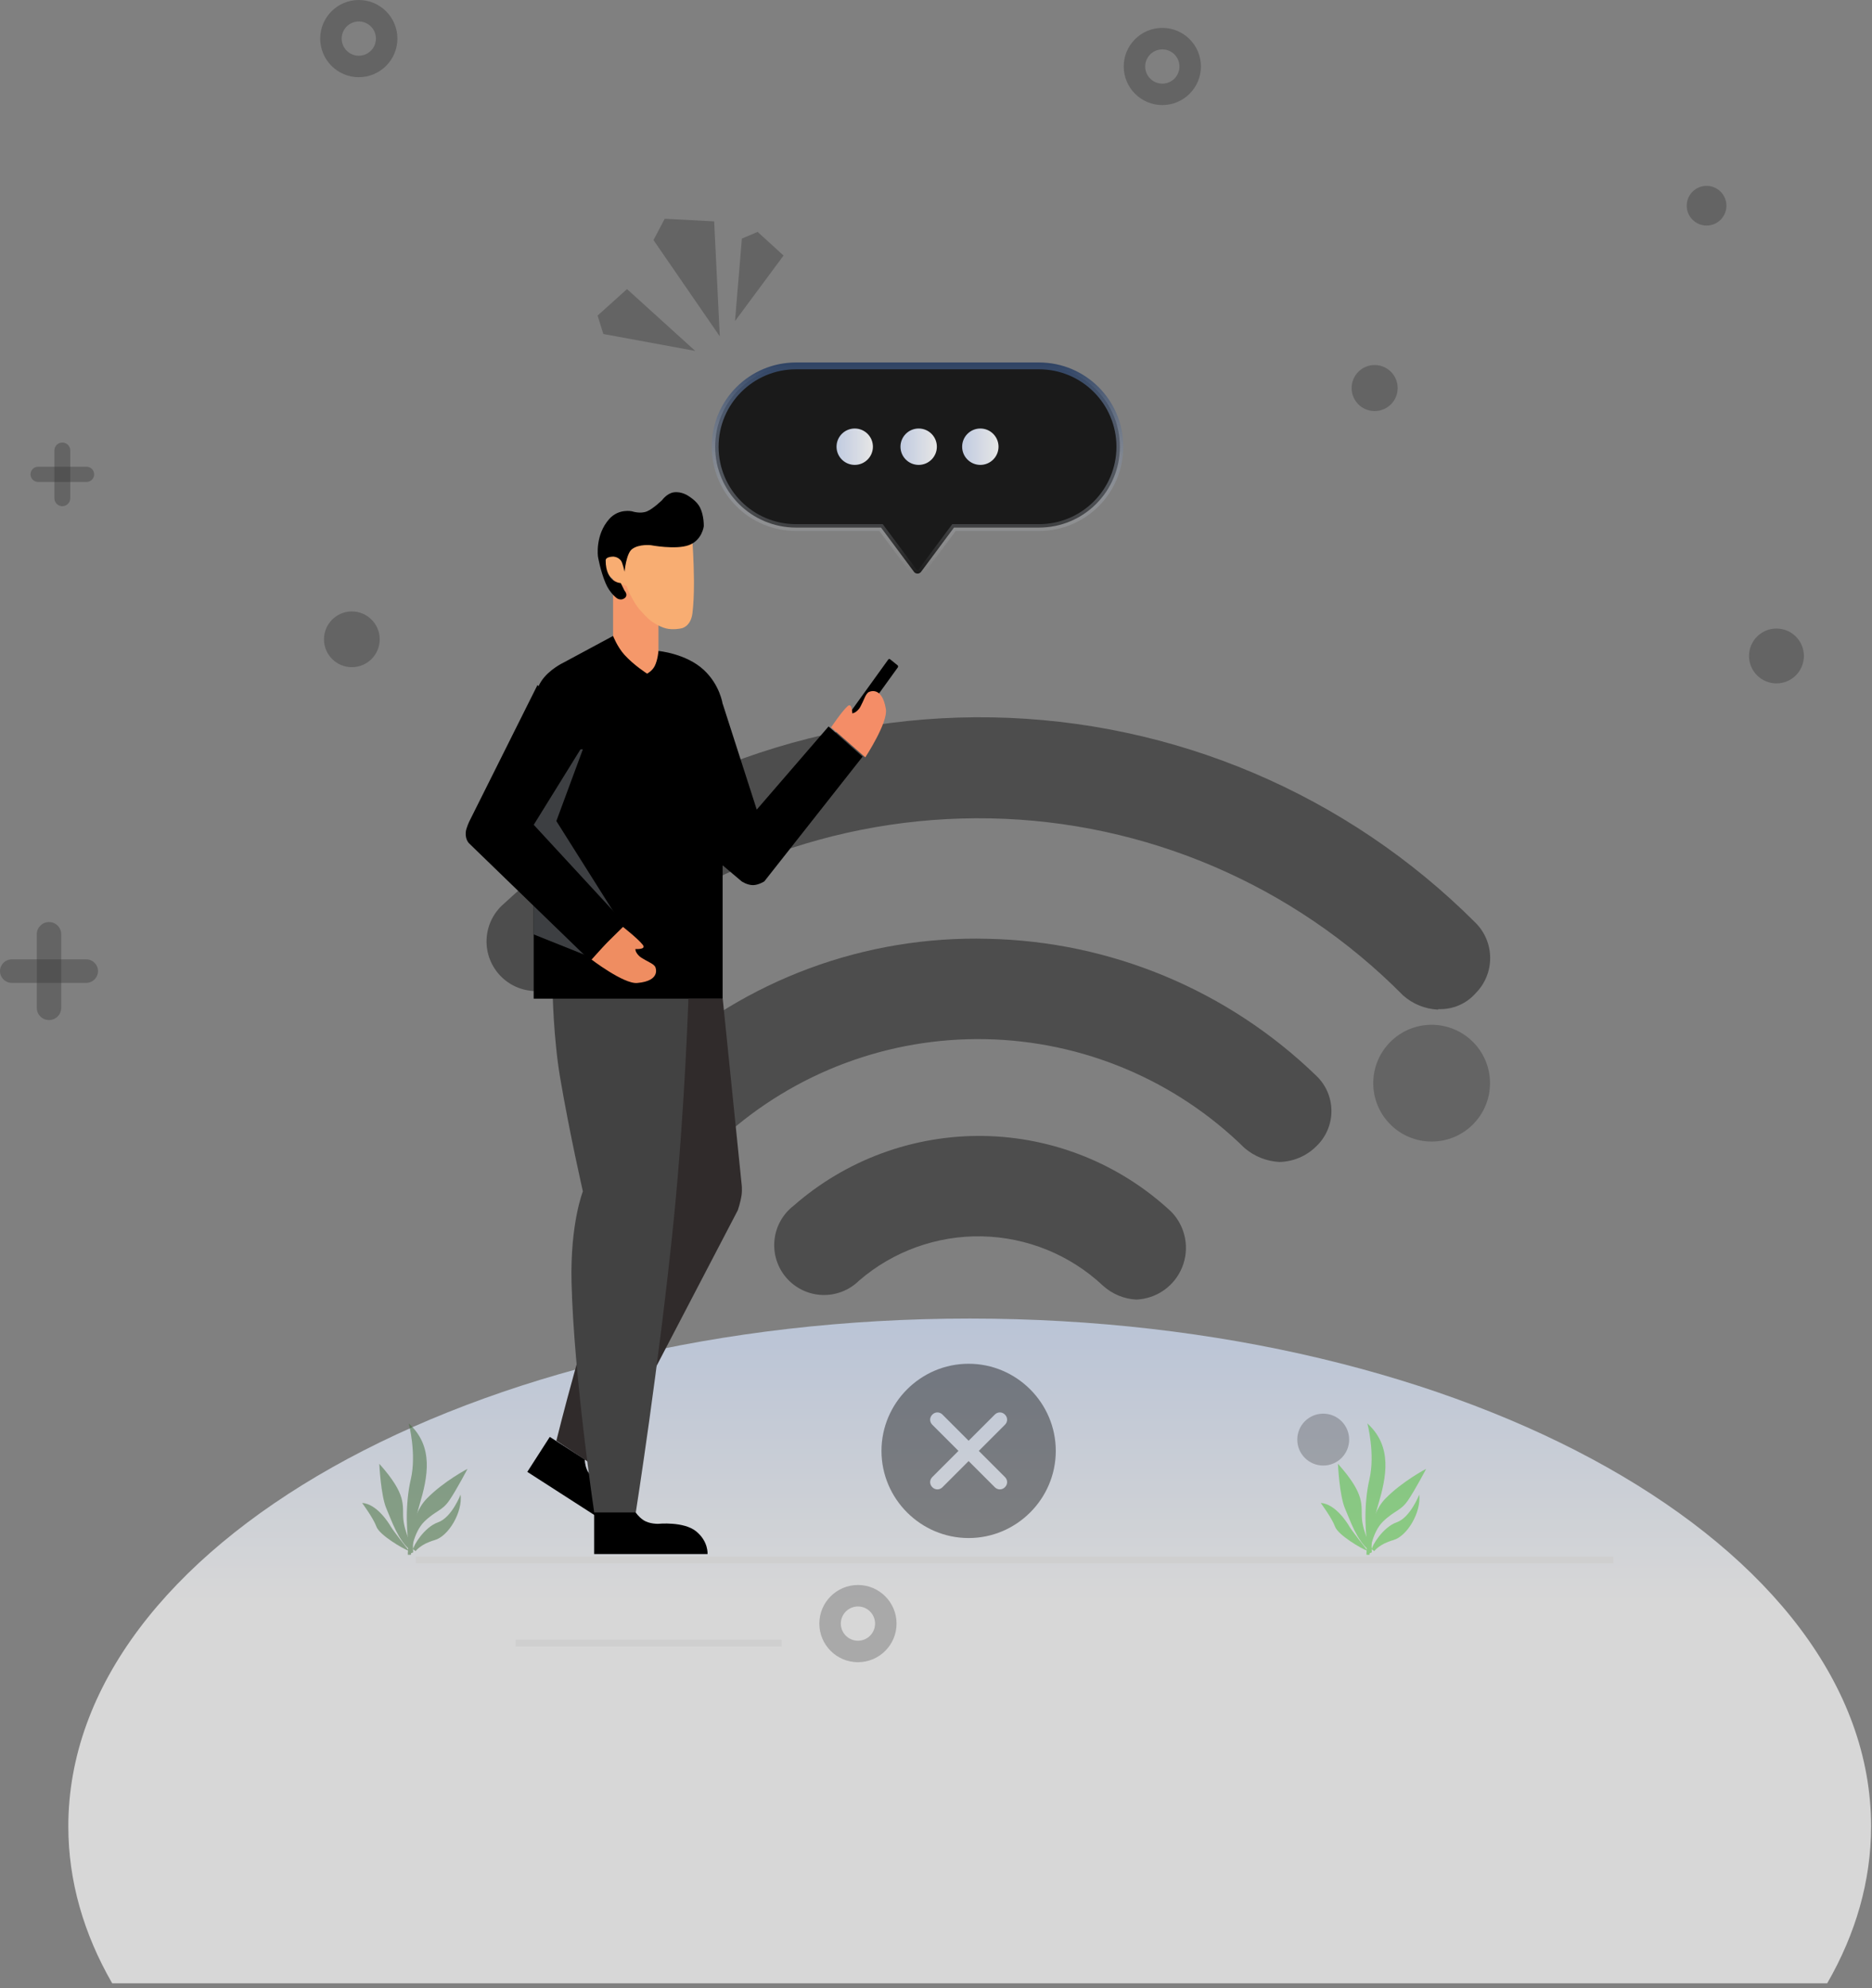 <svg width="274" height="291" viewBox="0 0 274 291" fill="none" xmlns="http://www.w3.org/2000/svg">
<rect x="0" y="0" width="274" height="291" fill="#808080" stroke="none"/>
<g opacity="0.68">
<path d="M267.443 290.301C271.612 283.067 273.865 275.346 273.865 267.328C273.865 226.277 214.796 193 141.932 193C69.067 193 10 226.277 10 267.328C10 275.346 12.254 283.067 16.422 290.301H267.443Z" fill="url(#paint0_linear_1176_18305)"/>
</g>
<g opacity="0.5">
<path fill-rule="evenodd" clip-rule="evenodd" d="M193.313 219.991C193.313 219.991 194.958 222.209 195.407 223.455C195.855 224.701 199.344 226.719 200.017 226.943H200.141C200.141 226.943 197.874 224.078 197.525 223.467C197.176 222.857 195.431 220.115 193.313 219.991Z" fill="#45BF2F"/>
<path fill-rule="evenodd" clip-rule="evenodd" d="M195.83 214.257C195.83 214.257 196.042 218.879 196.864 220.798C197.687 222.717 198.584 225.446 200.403 226.941C200.615 226.904 200.789 226.692 200.789 226.692C200.789 226.692 199.518 224.349 199.344 222.331C199.17 220.312 199.967 218.892 195.83 214.257Z" fill="#45BF2F"/>
<path fill-rule="evenodd" clip-rule="evenodd" d="M200.141 208.352C200.141 208.352 201.312 212.787 200.44 216.525C199.568 220.263 199.792 224.824 200.341 227.366C200.64 227.316 200.789 227.216 200.789 227.216C200.789 227.216 200.49 224.4 201.711 220.288C202.932 216.176 203.854 211.741 200.141 208.352Z" fill="#45BF2F"/>
<path fill-rule="evenodd" clip-rule="evenodd" d="M208.743 215C208.743 215 205.254 216.811 202.762 219.369C200.27 221.928 199.955 227.377 200.005 227.576C200.221 227.593 200.453 227.576 200.453 227.576C200.453 227.576 200.736 224.353 202.43 222.709C204.125 221.064 205.022 221.18 206.102 219.585C207.182 217.99 208.743 215 208.743 215Z" fill="#45BF2F"/>
<path fill-rule="evenodd" clip-rule="evenodd" d="M207.729 218.764C207.729 218.764 206.446 222.116 204.428 222.826C202.409 223.536 200.777 226.277 200.789 226.776C201.014 226.971 201.151 227.037 201.151 227.037C201.151 227.037 201.886 226.003 203.929 225.43C205.973 224.857 208.036 221.343 207.729 218.764Z" fill="#45BF2F"/>
</g>
<g opacity="0.5">
<path fill-rule="evenodd" clip-rule="evenodd" d="M53 219.991C53 219.991 54.645 222.209 55.093 223.455C55.542 224.701 59.031 226.719 59.703 226.943H59.828C59.828 226.943 57.56 224.078 57.212 223.467C56.863 222.857 55.118 220.115 53 219.991Z" fill="#3B6A33"/>
<path fill-rule="evenodd" clip-rule="evenodd" d="M55.517 214.257C55.517 214.257 55.729 218.879 56.551 220.798C57.373 222.717 58.271 225.446 60.09 226.941C60.302 226.904 60.476 226.692 60.476 226.692C60.476 226.692 59.205 224.349 59.031 222.331C58.856 220.312 59.654 218.892 55.517 214.257Z" fill="#3B6A33"/>
<path fill-rule="evenodd" clip-rule="evenodd" d="M59.828 208.352C59.828 208.352 60.999 212.787 60.127 216.525C59.255 220.263 59.479 224.824 60.027 227.366C60.326 227.316 60.476 227.216 60.476 227.216C60.476 227.216 60.177 224.4 61.398 220.288C62.619 216.176 63.541 211.741 59.828 208.352Z" fill="#3B6A33"/>
<path fill-rule="evenodd" clip-rule="evenodd" d="M68.43 215C68.43 215 64.941 216.811 62.449 219.369C59.957 221.928 59.642 227.377 59.691 227.576C59.907 227.593 60.14 227.576 60.14 227.576C60.14 227.576 60.422 224.353 62.117 222.709C63.812 221.064 64.709 221.18 65.788 219.585C66.868 217.99 68.43 215 68.43 215Z" fill="#3B6A33"/>
<path fill-rule="evenodd" clip-rule="evenodd" d="M67.416 218.764C67.416 218.764 66.133 222.116 64.114 222.826C62.096 223.536 60.464 226.277 60.476 226.776C60.7 226.971 60.837 227.037 60.837 227.037C60.837 227.037 61.572 226.003 63.616 225.43C65.659 224.857 67.723 221.343 67.416 218.764Z" fill="#3B6A33"/>
</g>
<line x1="60.859" y1="228.328" x2="236.131" y2="228.328" stroke="#CFCFCF"/>
<line x1="75.465" y1="240.5" x2="114.414" y2="240.5" stroke="#CFCFCF"/>
<g opacity="0.4">
<path d="M166.307 190.222C164.494 190.126 162.771 189.403 161.431 188.178C156.619 183.668 150.309 181.1 143.716 180.967C137.123 180.835 130.714 183.148 125.725 187.46C125.016 188.157 124.172 188.702 123.245 189.061C122.318 189.42 121.328 189.586 120.334 189.548C119.341 189.51 118.366 189.269 117.469 188.841C116.572 188.413 115.772 187.805 115.118 187.056C114.464 186.308 113.97 185.433 113.667 184.486C113.364 183.54 113.257 182.541 113.354 181.551C113.45 180.562 113.748 179.603 114.229 178.733C114.71 177.863 115.364 177.1 116.15 176.492C123.832 169.754 133.744 166.113 143.961 166.274C154.178 166.436 163.97 170.389 171.436 177.366C172.457 178.415 173.152 179.738 173.437 181.174C173.723 182.61 173.586 184.098 173.043 185.458C172.501 186.818 171.576 187.992 170.381 188.837C169.185 189.682 167.77 190.163 166.307 190.222Z" fill="black"/>
<path d="M187.261 170.081C185.383 169.98 183.591 169.262 182.162 168.038C172.036 158.091 158.491 152.391 144.3 152.105C130.109 151.818 116.345 156.966 105.826 166.495C104.371 167.829 102.446 168.531 100.474 168.446C98.502 168.36 96.645 167.495 95.311 166.04C93.977 164.586 93.275 162.661 93.36 160.689C93.446 158.717 94.311 156.859 95.766 155.525C109.102 143.42 126.599 136.932 144.604 137.415C162.575 137.79 179.739 144.948 192.653 157.451C193.351 158.112 193.909 158.909 194.291 159.792C194.674 160.675 194.874 161.626 194.878 162.588C194.883 163.55 194.692 164.504 194.318 165.39C193.944 166.277 193.395 167.079 192.702 167.747C191.26 169.202 189.309 170.039 187.261 170.081Z" fill="black"/>
<path d="M210.461 147.78C208.584 147.688 206.794 146.961 205.384 145.718C189.388 129.531 167.704 120.227 144.951 119.787C122.242 119.349 100.238 127.678 83.51 143.043C82.12 144.377 80.256 145.104 78.33 145.065C76.403 145.025 74.571 144.222 73.237 142.831C71.903 141.441 71.175 139.577 71.215 137.651C71.254 135.724 72.058 133.892 73.448 132.558C92.895 114.413 118.631 104.533 145.224 105.003C171.817 105.474 197.187 116.258 215.98 135.08C217.34 136.441 218.106 138.286 218.112 140.21C218.118 142.135 217.363 143.984 216.011 145.354C215.334 146.129 214.492 146.743 213.547 147.15C212.601 147.557 211.577 147.747 210.548 147.707L210.461 147.78Z" fill="black"/>
<path d="M141.776 199.616C134.76 199.616 129.02 205.356 129.02 212.372C129.02 219.388 134.76 225.128 141.776 225.128C148.792 225.128 154.532 219.388 154.532 212.372C154.532 205.356 148.792 199.616 141.776 199.616ZM147.091 216.199C147.516 216.624 147.516 217.262 147.091 217.687C146.666 218.112 146.028 218.112 145.603 217.687L141.776 213.86L137.949 217.687C137.524 218.112 136.886 218.112 136.461 217.687C136.036 217.262 136.036 216.624 136.461 216.199L140.288 212.372L136.461 208.545C136.036 208.12 136.036 207.482 136.461 207.057C136.886 206.632 137.524 206.632 137.949 207.057L141.776 210.884L145.603 207.057C146.028 206.632 146.666 206.632 147.091 207.057C147.516 207.482 147.516 208.12 147.091 208.545L143.264 212.372L147.091 216.199Z" fill="black"/>
</g>
<g opacity="0.6">
<g opacity="0.6">
<path opacity="0.6" d="M52.517 11.3C49.403 11.3 46.867 8.768 46.867 5.65C46.867 2.532 49.399 0 52.517 0C55.635 0 58.167 2.532 58.167 5.65C58.167 8.768 55.63 11.3 52.517 11.3ZM52.517 3.143C51.135 3.143 50.01 4.268 50.01 5.65C50.01 7.032 51.135 8.157 52.517 8.157C53.899 8.157 55.024 7.032 55.024 5.65C55.024 4.268 53.899 3.143 52.517 3.143Z" fill="black"/>
</g>
<g opacity="0.6">
<path opacity="0.6" d="M51.499 97.657C53.751 97.657 55.577 95.831 55.577 93.579C55.577 91.326 53.751 89.5 51.499 89.5C49.246 89.5 47.42 91.326 47.42 93.579C47.42 95.831 49.246 97.657 51.499 97.657Z" fill="black"/>
</g>
<g opacity="0.6">
<path opacity="0.6" d="M209.545 167.091C214.264 167.091 218.09 163.265 218.09 158.546C218.09 153.827 214.264 150.001 209.545 150.001C204.826 150.001 201 153.827 201 158.546C201 163.265 204.826 167.091 209.545 167.091Z" fill="black"/>
</g>
<g opacity="0.6">
<path opacity="0.6" d="M201.203 60.171C203.065 60.171 204.574 58.662 204.574 56.801C204.574 54.939 203.065 53.43 201.203 53.43C199.342 53.43 197.833 54.939 197.833 56.801C197.833 58.662 199.342 60.171 201.203 60.171Z" fill="black"/>
</g>
<g opacity="0.6">
<path opacity="0.6" d="M249.787 33.014C251.391 33.014 252.692 31.714 252.692 30.109C252.692 28.505 251.391 27.204 249.787 27.204C248.183 27.204 246.882 28.505 246.882 30.109C246.882 31.714 248.183 33.014 249.787 33.014Z" fill="black"/>
</g>
<g opacity="0.6">
<path opacity="0.6" d="M260.016 100.031C262.233 100.031 264.031 98.233 264.031 96.016C264.031 93.798 262.233 92 260.016 92C257.798 92 256 93.798 256 96.016C256 98.233 257.798 100.031 260.016 100.031Z" fill="black"/>
</g>
<g opacity="0.6">
<path opacity="0.6" d="M193.676 214.515C195.773 214.515 197.473 212.815 197.473 210.718C197.473 208.621 195.773 206.92 193.676 206.92C191.579 206.92 189.879 208.621 189.879 210.718C189.879 212.815 191.579 214.515 193.676 214.515Z" fill="black"/>
</g>
<g opacity="0.6">
<path opacity="0.6" d="M170.126 15.38C167.013 15.38 164.477 12.849 164.477 9.731C164.477 6.612 167.008 4.081 170.126 4.081C173.245 4.081 175.776 6.612 175.776 9.731C175.776 12.849 173.24 15.38 170.126 15.38ZM170.126 7.228C168.744 7.228 167.619 8.353 167.619 9.735C167.619 11.118 168.744 12.243 170.126 12.243C171.509 12.243 172.634 11.118 172.634 9.735C172.634 8.353 171.509 7.228 170.126 7.228Z" fill="black"/>
</g>
<g opacity="0.6">
<path opacity="0.6" d="M125.576 243.3C122.462 243.3 119.926 240.769 119.926 237.65C119.926 234.532 122.457 232 125.576 232C128.694 232 131.225 234.532 131.225 237.65C131.225 240.769 128.689 243.3 125.576 243.3ZM125.576 235.143C124.193 235.143 123.068 236.268 123.068 237.65C123.068 239.032 124.193 240.158 125.576 240.158C126.958 240.158 128.083 239.032 128.083 237.65C128.083 236.268 126.958 235.143 125.576 235.143Z" fill="black"/>
</g>
<g opacity="0.6">
<path opacity="0.6" d="M12.624 143.865H1.722C0.771 143.865 0 143.094 0 142.143C0 141.193 0.771 140.422 1.722 140.422H12.624C13.574 140.422 14.345 141.193 14.345 142.143C14.345 143.094 13.574 143.865 12.624 143.865Z" fill="black"/>
</g>
<g opacity="0.6">
<path opacity="0.6" d="M5.383 147.518V136.752C5.383 135.762 6.183 134.962 7.173 134.962C8.162 134.962 8.962 135.762 8.962 136.752V147.518C8.962 148.507 8.162 149.307 7.173 149.307C6.183 149.307 5.383 148.507 5.383 147.518Z" fill="black"/>
</g>
<g opacity="0.6">
<path opacity="0.6" d="M12.662 70.546H5.582C4.966 70.546 4.467 70.046 4.467 69.43C4.467 68.815 4.966 68.315 5.582 68.315H12.662C13.278 68.315 13.778 68.815 13.778 69.43C13.778 70.046 13.278 70.546 12.662 70.546Z" fill="black"/>
</g>
<g opacity="0.6">
<path opacity="0.6" d="M7.958 72.929V65.94C7.958 65.3 8.477 64.776 9.122 64.776C9.762 64.776 10.286 65.295 10.286 65.94V72.929C10.286 73.569 9.767 74.093 9.122 74.093C8.482 74.093 7.958 73.569 7.958 72.929Z" fill="black"/>
</g>
<g opacity="0.6">
<path opacity="0.6" d="M105.354 49.235C102.119 44.536 98.885 39.842 95.65 35.142C96.198 34.1 96.746 33.057 97.294 32.019C99.704 32.145 102.119 32.276 104.53 32.402C104.806 38.013 105.078 43.624 105.354 49.235Z" fill="black"/>
</g>
<g opacity="0.6">
<path opacity="0.6" d="M101.761 51.365C97.275 50.541 92.794 49.711 88.308 48.887C88.031 47.99 87.75 47.088 87.469 46.191C88.904 44.901 90.34 43.606 91.775 42.316C95.107 45.332 98.434 48.349 101.761 51.365Z" fill="black"/>
</g>
<g opacity="0.6">
<path opacity="0.6" d="M107.58 46.997C107.915 42.971 108.254 38.946 108.589 34.921C109.355 34.596 110.126 34.271 110.893 33.946C112.158 35.1 113.419 36.255 114.685 37.404C112.318 40.6 109.947 43.796 107.58 46.997Z" fill="black"/>
</g>
</g>
<g opacity="0.8">
<path d="M152.077 53.556H116.51C109.973 53.556 104.677 58.851 104.677 65.389C104.677 71.926 109.973 77.222 116.51 77.222H128.954L133.775 83.701C134.032 84.05 134.556 84.05 134.813 83.701L139.633 77.222H152.077C158.615 77.222 163.911 71.926 163.911 65.389C163.911 58.851 158.615 53.556 152.077 53.556Z" fill="black" stroke="url(#paint1_linear_1176_18305)" stroke-miterlimit="10"/>
<path d="M125.104 68.048C126.574 68.048 127.766 66.856 127.766 65.386C127.766 63.915 126.574 62.723 125.104 62.723C123.633 62.723 122.441 63.915 122.441 65.386C122.441 66.856 123.633 68.048 125.104 68.048Z" fill="url(#paint2_linear_1176_18305)"/>
<path d="M134.463 68.048C135.934 68.048 137.126 66.856 137.126 65.385C137.126 63.915 135.934 62.723 134.463 62.723C132.993 62.723 131.801 63.915 131.801 65.385C131.801 66.856 132.993 68.048 134.463 68.048Z" fill="url(#paint3_linear_1176_18305)"/>
<path d="M143.489 68.048C144.959 68.048 146.151 66.856 146.151 65.385C146.151 63.915 144.959 62.723 143.489 62.723C142.018 62.723 140.826 63.915 140.826 65.385C140.826 66.856 142.018 68.048 143.489 68.048Z" fill="url(#paint4_linear_1176_18305)"/>
</g>
<path d="M125.497 105.856C125.666 105.666 130.563 98.865 131.409 97.691C131.483 97.596 131.462 97.458 131.378 97.384C131.103 97.162 130.542 96.707 130.278 96.496C130.193 96.432 130.066 96.453 130.003 96.549L124.185 104.619L123.699 105.602L125.497 105.856Z" fill="black"/>
<path fill-rule="evenodd" clip-rule="evenodd" d="M93.057 80.921C91.227 80.921 89.736 82.529 89.736 84.518V95.581C89.736 97.57 91.217 99.177 93.057 99.177C94.897 99.177 96.378 97.57 96.378 95.581V84.518C96.378 82.54 94.887 80.921 93.057 80.921Z" fill="#F5986A"/>
<path fill-rule="evenodd" clip-rule="evenodd" d="M97.478 74.826C91.555 74.424 90.645 78.369 90.804 81.405C90.487 81.14 90.096 80.886 89.736 80.908C88.509 80.982 88.625 82.568 88.625 82.568C88.625 82.568 88.467 83.224 89.175 84.229C89.704 84.99 91.185 85.604 91.735 85.815L91.947 86.45C91.947 86.45 92.824 88.322 93.607 89.211C94.707 90.469 95.268 90.871 95.268 90.871C95.268 90.871 96.325 91.686 97.478 91.982C98.536 92.246 99.689 91.982 99.689 91.982C99.689 91.982 101.085 91.813 101.349 89.771C101.508 88.513 101.572 86.937 101.572 85.371V84.98C101.55 82.008 101.349 79.258 101.349 79.258C101.349 79.258 101 75.059 97.478 74.826Z" fill="#F8AD72"/>
<path fill-rule="evenodd" clip-rule="evenodd" d="M95.267 79.803C95.267 79.803 98.885 80.49 100.799 79.803C102.756 79.105 103.01 77.042 103.01 77.042C103.01 77.042 103.063 75.498 102.46 74.282C101.984 73.319 100.799 72.621 100.799 72.621C100.799 72.621 99.794 71.881 98.588 72.071C97.626 72.219 96.928 73.182 96.928 73.182C96.928 73.182 95.669 74.43 94.717 74.842C93.734 75.265 92.507 74.842 92.507 74.842C92.507 74.842 90.582 74.398 89.186 75.953C87.07 78.311 87.525 81.485 87.525 81.485C87.525 81.485 87.874 83.547 88.636 85.356C89.249 86.837 90.296 87.566 90.296 87.566C90.296 87.566 90.846 87.968 91.407 87.566C92.031 87.112 91.407 86.456 91.407 86.456L90.857 85.345C90.857 85.345 88.678 85.345 88.646 82.024C88.636 81.474 89.757 81.474 89.757 81.474C89.757 81.474 90.391 81.463 90.867 82.024C91.132 82.331 91.417 83.685 91.417 83.685C91.417 83.685 91.65 80.987 92.528 80.363C93.543 79.602 95.267 79.803 95.267 79.803Z" fill="black"/>
<path fill-rule="evenodd" clip-rule="evenodd" d="M80.471 210.322L77.181 215.441L91.132 224.421C91.132 224.421 92.253 222.961 91.534 220.73C90.815 218.498 87.483 216.806 87.483 216.806C87.483 216.806 86.362 216.16 85.918 215.145C85.579 214.362 85.59 213.611 85.59 213.611L80.471 210.322Z" fill="black"/>
<path fill-rule="evenodd" clip-rule="evenodd" d="M105.781 146.164L108.542 173.273C108.542 173.273 108.658 174.098 108.542 174.933C108.383 176.012 107.992 177.144 107.992 177.144L88.076 215.306L81.433 210.884C81.433 210.884 85.844 192.946 89.725 183.226C91.333 179.196 95.257 176.583 95.257 176.583C95.257 176.583 90.127 166.778 87.515 157.777C86.108 152.944 86.404 146.164 86.404 146.164H105.781Z" fill="#302B2B"/>
<path fill-rule="evenodd" clip-rule="evenodd" d="M100.799 145.061C100.799 145.061 100.292 161.973 98.589 178.801C96.473 199.701 93.057 221.395 93.057 221.395H86.975C86.975 221.395 83.982 201.341 83.654 187.654C83.453 179.055 85.315 174.38 85.315 174.38C85.315 174.38 83.411 166.109 81.993 157.785C80.989 151.872 80.883 145.061 80.883 145.061H100.799Z" fill="#424242"/>
<path fill-rule="evenodd" clip-rule="evenodd" d="M86.965 221.392V227.473H103.56C103.56 227.473 103.719 225.644 101.9 224.152C100.091 222.671 96.368 223.042 96.368 223.042C96.368 223.042 95.077 223.105 94.157 222.492C93.448 222.016 93.047 221.381 93.047 221.381H86.965V221.392Z" fill="black"/>
<path fill-rule="evenodd" clip-rule="evenodd" d="M121.647 106.465C121.647 106.465 123.212 104.127 124.048 103.376C124.735 102.752 124.735 104.402 124.735 104.402C124.735 104.402 125.201 104.434 125.761 103.715C126.004 103.408 126.512 102.223 126.65 101.927C126.882 101.451 127.126 101.314 127.126 101.314C127.126 101.314 129.072 100.224 129.664 103.789C129.992 105.767 126.65 110.854 126.65 110.854L121.647 106.465Z" fill="#F48D67"/>
<path fill-rule="evenodd" clip-rule="evenodd" d="M105.781 103.021L110.763 118.505L121.276 106.331L126.258 110.752L111.873 129.008C111.873 129.008 111.017 129.558 110.213 129.558C109.356 129.558 108.552 129.008 108.552 129.008L101.36 122.926L105.781 103.021Z" fill="black"/>
<path fill-rule="evenodd" clip-rule="evenodd" d="M96.378 95.284C96.378 95.284 96.283 96.585 95.828 97.494C95.468 98.213 94.717 98.605 94.717 98.605C94.717 98.605 92.782 97.378 91.396 95.844C90.339 94.67 89.736 93.084 89.736 93.084L82.543 96.955C82.543 96.955 80.354 97.97 79.222 99.715C78.08 101.482 78.112 103.586 78.112 103.586V146.18H105.77V103.036C105.77 103.036 105.39 100.265 103.01 98.055C100.408 95.643 96.378 95.284 96.378 95.284Z" fill="black"/>
<path fill-rule="evenodd" clip-rule="evenodd" d="M85.315 109.677L81.433 120.18L90.846 135.115L86.415 140.096L78.122 136.775V131.243V109.677H85.315Z" fill="#3D3F42"/>
<path fill-rule="evenodd" clip-rule="evenodd" d="M91.185 135.675C91.185 135.675 93.396 137.41 94.083 138.298C94.654 139.028 93.004 138.912 93.004 138.912C93.004 138.912 92.941 139.377 93.618 139.99C93.903 140.255 95.056 140.847 95.331 141.006C95.797 141.27 95.913 141.535 95.913 141.535C95.913 141.535 96.865 143.566 93.269 143.883C91.27 144.063 86.447 140.35 86.447 140.35L91.185 135.675Z" fill="#EF8D61"/>
<path fill-rule="evenodd" clip-rule="evenodd" d="M78.672 100.263L68.719 120.179C68.719 120.179 68.212 121.216 68.169 121.84C68.085 122.993 68.719 123.501 68.719 123.501L86.415 140.646L91.397 135.114L78.122 120.729L85.315 109.116" fill="black"/>
<defs>
<linearGradient id="paint0_linear_1176_18305" x1="141.933" y1="287.439" x2="141.933" y2="83.942" gradientUnits="userSpaceOnUse">
<stop offset="0.26" stop-color="white"/>
<stop offset="1" stop-color="#6397F7"/>
</linearGradient>
<linearGradient id="paint1_linear_1176_18305" x1="134.296" y1="84.204" x2="134.296" y2="53.313" gradientUnits="userSpaceOnUse">
<stop stop-color="white" stop-opacity="0"/>
<stop offset="1" stop-color="#1C355E"/>
</linearGradient>
<linearGradient id="paint2_linear_1176_18305" x1="122.439" y1="65.385" x2="127.767" y2="65.385" gradientUnits="userSpaceOnUse">
<stop offset="4.52862e-07" stop-color="#D0DDF8"/>
<stop offset="1" stop-color="white"/>
</linearGradient>
<linearGradient id="paint3_linear_1176_18305" x1="131.801" y1="65.385" x2="137.13" y2="65.385" gradientUnits="userSpaceOnUse">
<stop offset="4.52862e-07" stop-color="#D0DDF8"/>
<stop offset="1" stop-color="white"/>
</linearGradient>
<linearGradient id="paint4_linear_1176_18305" x1="140.824" y1="65.385" x2="146.153" y2="65.385" gradientUnits="userSpaceOnUse">
<stop offset="4.52862e-07" stop-color="#D0DDF8"/>
<stop offset="1" stop-color="white"/>
</linearGradient>
</defs>
</svg>
